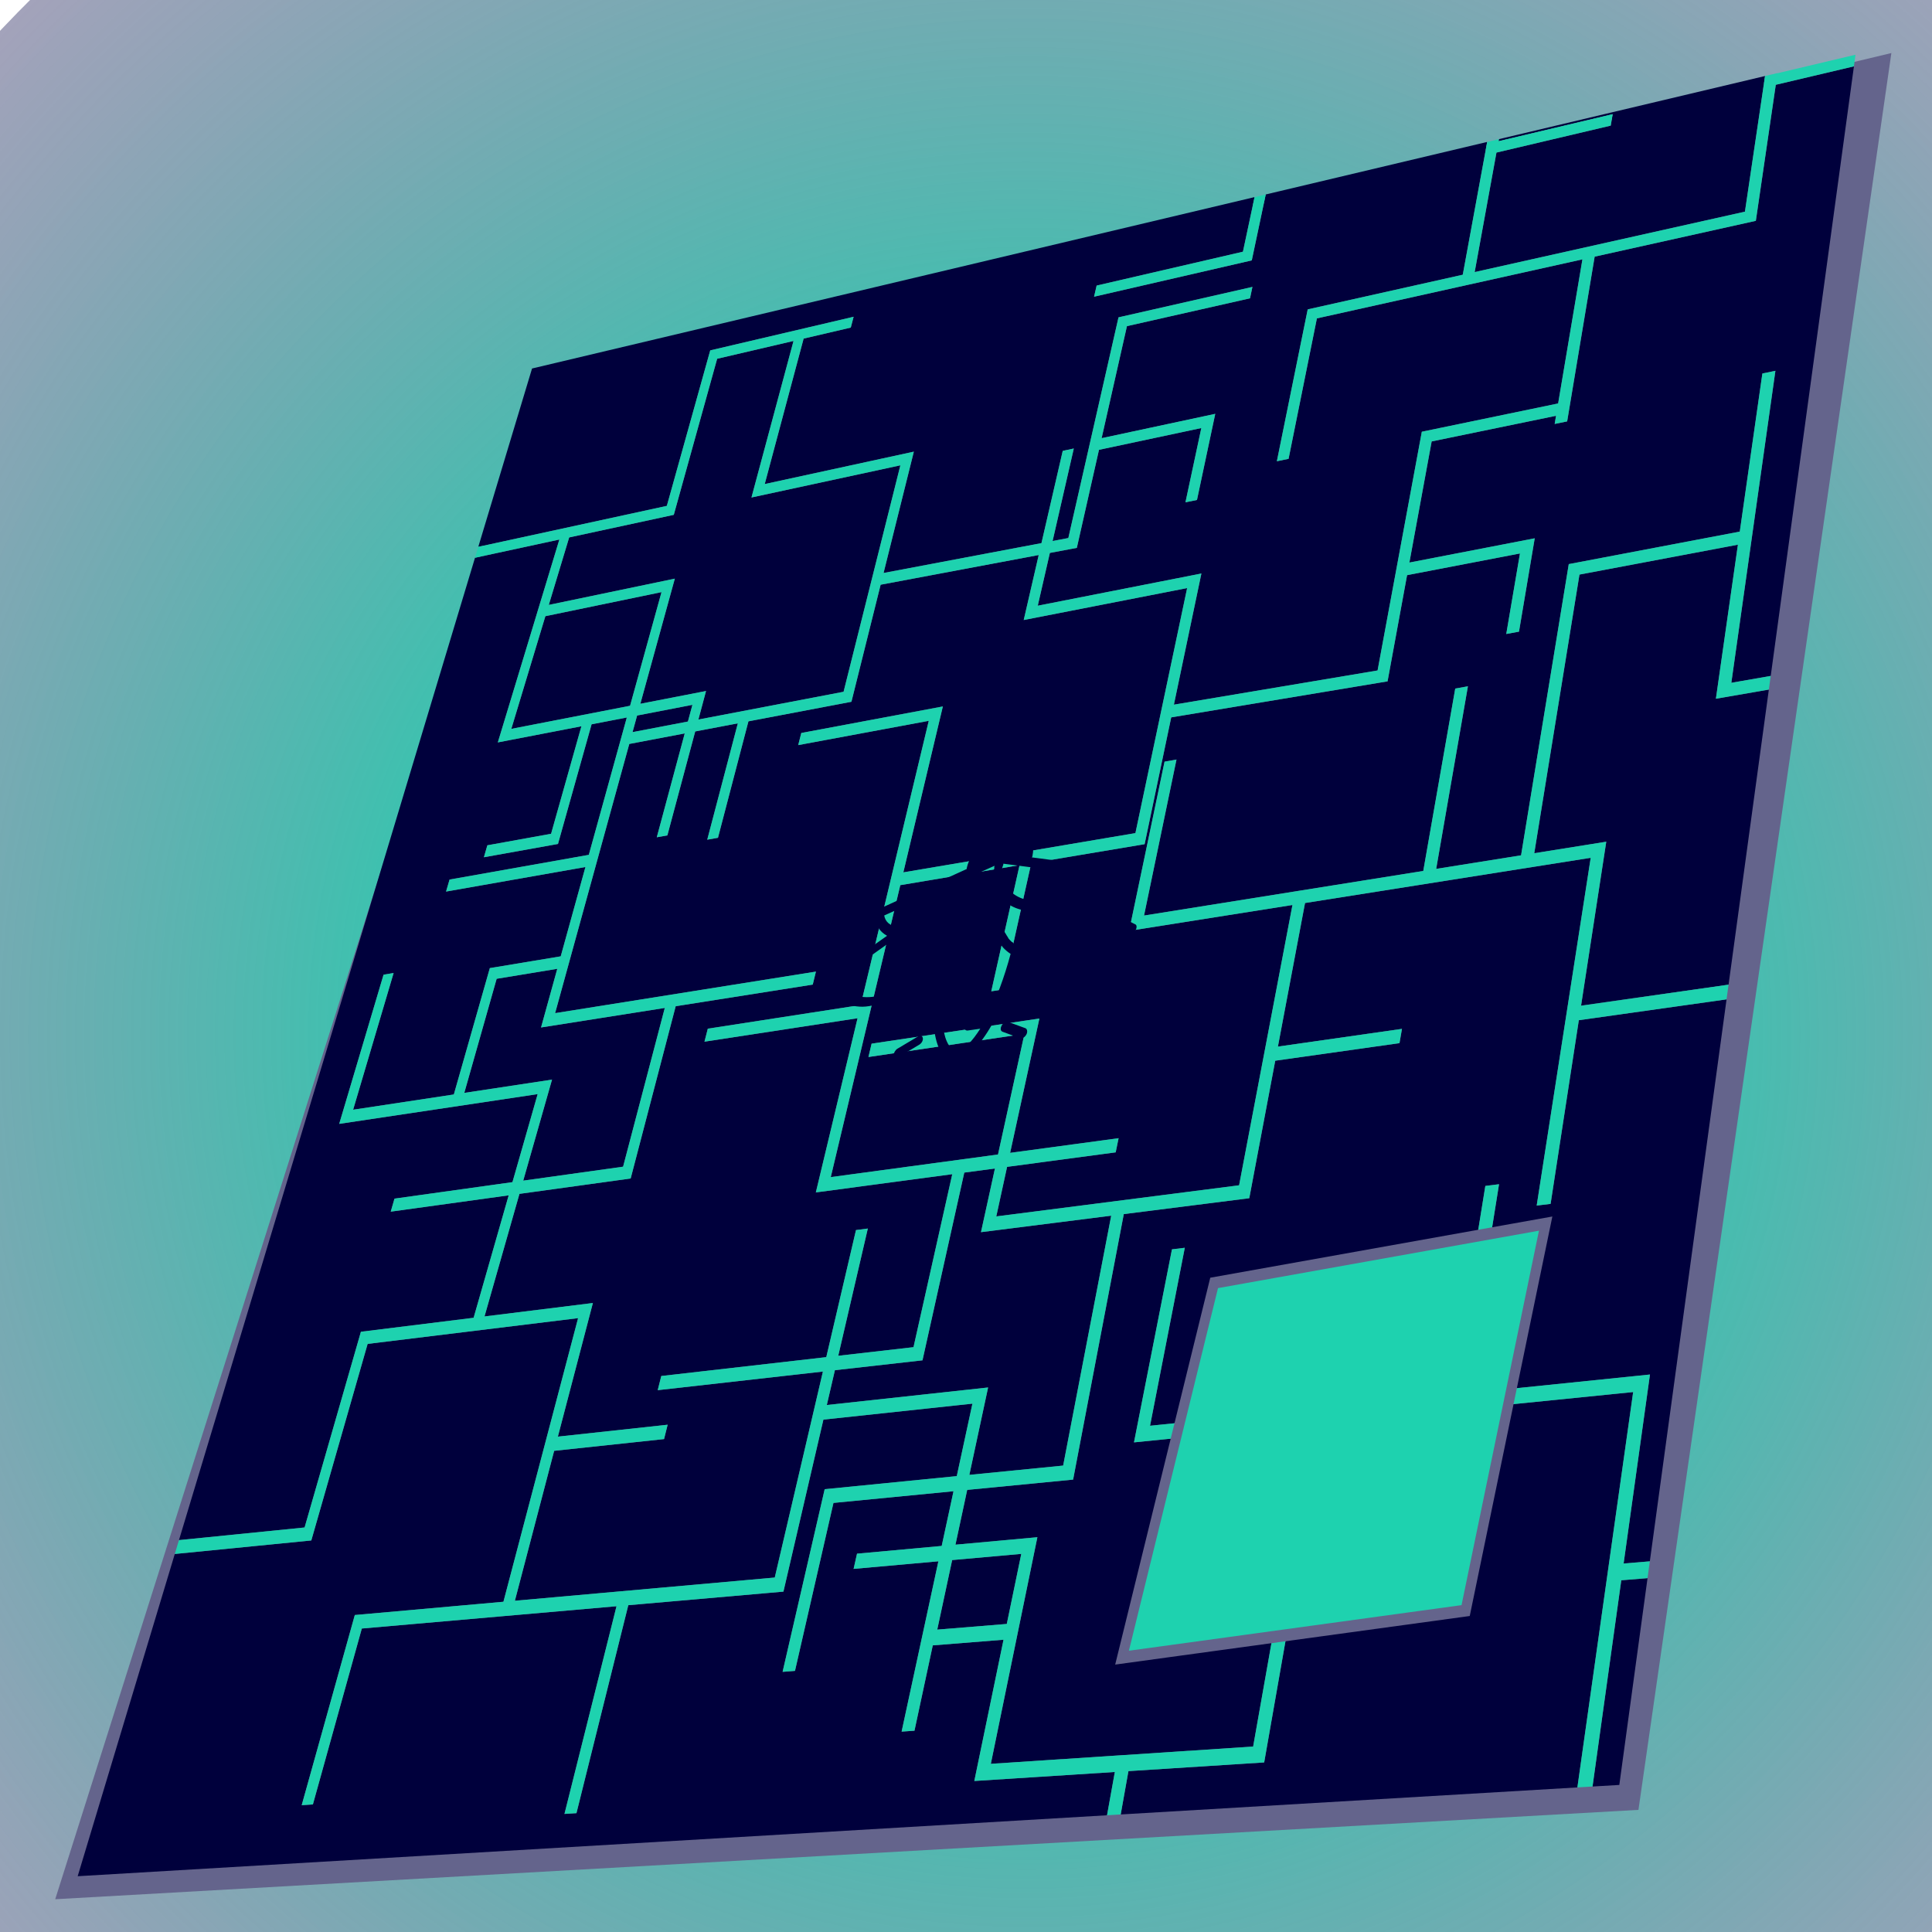 <?xml version="1.0" encoding="UTF-8" standalone="no"?>
<!-- Created with Inkscape (http://www.inkscape.org/) -->

<svg
   width="512"
   height="512"
   viewBox="0 0 512 512"
   version="1.1"
   id="svg1"
   inkscape:version="1.4 (e7c3feb100, 2024-10-09)"
   sodipodi:docname="reel-motherboard.svg"
   xml:space="preserve"
   xmlns:inkscape="http://www.inkscape.org/namespaces/inkscape"
   xmlns:sodipodi="http://sodipodi.sourceforge.net/DTD/sodipodi-0.dtd"
   xmlns:xlink="http://www.w3.org/1999/xlink"
   xmlns="http://www.w3.org/2000/svg"
   xmlns:svg="http://www.w3.org/2000/svg"><sodipodi:namedview
     id="namedview1"
     pagecolor="#f2f2f2"
     bordercolor="#ffffff"
     borderopacity="1"
     inkscape:showpageshadow="0"
     inkscape:pageopacity="0"
     inkscape:pagecheckerboard="1"
     inkscape:deskcolor="#505050"
     inkscape:document-units="px"
     inkscape:zoom="0.75743918"
     inkscape:cx="40.267259"
     inkscape:cy="112.22023"
     inkscape:window-width="1920"
     inkscape:window-height="1174"
     inkscape:window-x="0"
     inkscape:window-y="1"
     inkscape:window-maximized="1"
     inkscape:current-layer="svg1" /><defs
     id="defs1"><inkscape:path-effect
       effect="perspective-envelope"
       up_left_point="8.202,8.202"
       up_right_point="503.798,8.202"
       down_left_point="8.202,503.798"
       down_right_point="622.274,603.862"
       id="path-effect1"
       is_visible="true"
       lpeversion="1"
       deform_type="perspective"
       horizontal_mirror="false"
       vertical_mirror="false"
       overflow_perspective="false" /><linearGradient
       id="linearGradient30"
       inkscape:collect="always"><stop
         style="stop-color:#1ed2af;stop-opacity:1;"
         offset="0.324"
         id="stop31" /><stop
         style="stop-color:#64648c;stop-opacity:0.596;"
         offset="1"
         id="stop32" /></linearGradient><inkscape:path-effect
       effect="bspline"
       id="path-effect23"
       is_visible="true"
       lpeversion="1.3"
       weight="33.333"
       steps="2"
       helper_size="0"
       apply_no_weight="true"
       apply_with_weight="true"
       only_selected="false"
       uniform="false" /><inkscape:path-effect
       effect="bspline"
       id="path-effect22"
       is_visible="true"
       lpeversion="1.3"
       weight="33.333"
       steps="2"
       helper_size="0"
       apply_no_weight="true"
       apply_with_weight="true"
       only_selected="false"
       uniform="false" /><inkscape:path-effect
       effect="bspline"
       id="path-effect13"
       is_visible="true"
       lpeversion="1.3"
       weight="33.333"
       steps="2"
       helper_size="0"
       apply_no_weight="true"
       apply_with_weight="true"
       only_selected="false"
       uniform="false" /><inkscape:path-effect
       effect="bspline"
       id="path-effect12"
       is_visible="true"
       lpeversion="1.3"
       weight="33.333"
       steps="2"
       helper_size="0"
       apply_no_weight="true"
       apply_with_weight="true"
       only_selected="false"
       uniform="false" /><inkscape:path-effect
       effect="bspline"
       id="path-effect11"
       is_visible="true"
       lpeversion="1.3"
       weight="33.333"
       steps="2"
       helper_size="0"
       apply_no_weight="true"
       apply_with_weight="true"
       only_selected="false"
       uniform="false" /><inkscape:path-effect
       effect="bspline"
       id="path-effect10"
       is_visible="true"
       lpeversion="1.3"
       weight="33.333"
       steps="2"
       helper_size="0"
       apply_no_weight="true"
       apply_with_weight="true"
       only_selected="false"
       uniform="false" /><inkscape:path-effect
       effect="bspline"
       id="path-effect9"
       is_visible="true"
       lpeversion="1.3"
       weight="33.333"
       steps="2"
       helper_size="0"
       apply_no_weight="true"
       apply_with_weight="true"
       only_selected="false"
       uniform="false" /><linearGradient
       id="swatch30"
       inkscape:swatch="solid"><stop
         style="stop-color:#00003c;stop-opacity:1;"
         offset="0"
         id="stop30" /></linearGradient><inkscape:perspective
       sodipodi:type="inkscape:persp3d"
       inkscape:vp_x="-654.50809 : 538.2238 : 1"
       inkscape:vp_y="0 : 8086.478 : 0"
       inkscape:vp_z="1829.2318 : 773.56588 : 1"
       inkscape:persp3d-origin="672.94244 : -147.46408 : 1"
       id="perspective1" /><inkscape:path-effect
       effect="powerstroke"
       message=""
       id="path-effect6"
       is_visible="true"
       lpeversion="1.3"
       scale_width="1"
       interpolator_type="CubicBezierJohan"
       interpolator_beta="0.2"
       start_linecap_type="zerowidth"
       end_linecap_type="zerowidth"
       offset_points="7,3.3004764e-15"
       linejoin_type="extrp_arc"
       miter_limit="4"
       not_jump="false"
       sort_points="true" /><inkscape:path-effect
       effect="fill_between_many"
       method="bsplinespiro"
       autoreverse="false"
       close="false"
       join="false"
       linkedpaths="#path6,0,1"
       id="path-effect7" /><radialGradient
       inkscape:collect="always"
       xlink:href="#linearGradient30"
       id="radialGradient32"
       cx="256"
       cy="256"
       fx="256"
       fy="256"
       r="374.529"
       gradientUnits="userSpaceOnUse"
       gradientTransform="matrix(1.007,0,0,1.025,14.185,11.75)" /></defs><style
     type="text/css"
     id="style1">
	.st0{fill:#00003C;}
	.st1{fill:#64648C;}
	.st2{fill:#1ED2AF;}
</style><style
     type="text/css"
     id="style1-53">
	.st0{fill:#00003C;}
	.st1{fill:#64648C;}
	.st2{fill:#1ED2AF;}
</style><style
     type="text/css"
     id="style1-3">
	.st0{fill:#00003C;}
	.st1{fill:#64648C;}
	.st2{fill:#1ED2AF;}
</style><style
     type="text/css"
     id="style1-0">
	.st0{fill:#00003C;}
	.st1{fill:#64648C;}
	.st2{fill:#1ED2AF;}
</style><style
     type="text/css"
     id="style1-5">
	.st0{fill:#00003C;}
	.st1{fill:#64648C;}
	.st2{fill:#1ED2AF;}
</style><style
     type="text/css"
     id="style1-7">
	.st0{fill:#00003C;}
	.st1{fill:#64648C;}
	.st2{fill:#1ED2AF;}
</style><ellipse
     style="display:inline;fill:url(#radialGradient32);fill-opacity:1;fill-rule:nonzero;stroke:none;stroke-width:6.694"
     id="path30"
     cx="272.001"
     cy="274.12"
     inkscape:label="glow"
     rx="377.186"
     ry="383.847" /><g
     inkscape:groupmode="layer"
     id="layer1"
     inkscape:label="motherboard"
     style="display:inline;fill:#00003c;fill-opacity:1"
     transform="matrix(0.724,-0.173,-0.25,0.825,134.644,89.101)"
     inkscape:path-effect="#path-effect1"><path
       style="display:inline;fill:#64648c;fill-opacity:1;stroke:none;stroke-width:11.858"
       id="rect29"
       width="495.597"
       height="495.597"
       x="8.202"
       y="8.202"
       sodipodi:type="rect"
       d="m 8.202,8.202 495.597,0 L 622.274,603.862 8.202,503.798 Z" /><path
       d="m 96.279,142.031 0.18,5.371 20.586,0.916 -0.224,-5.408 z"
       style="stroke:none;stroke-width:6.441"
       id="path28"
       inkscape:original-d="m 102.81055,156.39844 v 5.63281 h 21.30468 v -5.63281 z" /><path
       d="m 48.2,100.04 0.037,36.2 44.094,1.832 -1.179,-36.752 z"
       style="stroke:none;stroke-width:6.441"
       id="path27"
       inkscape:original-d="M 52.501953,113.0625 51.9375,152.39844 H 98.810547 V 113.0625 Z" /><path
       d="m 85.205,25.111 1.549,50.457 -38.579,-0.833 0.023,21.679 46.597,1.334 1.358,40.482 24.393,1.014 0.396,9.247 53.968,2.4 -4.665,-73.718 -54.913,-1.182 -2.123,-50.729 z"
       style="stroke:none;stroke-width:6.441"
       id="path26"
       inkscape:original-d="M 94.966797,27.84375 V 84.912109 H 52.90625 L 52.560547,109.0625 h 50.250003 v 43.33594 h 25.30468 v 9.63281 h 54.41993 V 84.699219 H 125.4668 V 27.84375 Z" /><path
       d="m 72.333,221.578 0.873,36.835 33.035,2.661 0.715,32.604 37.739,3.431 -2.529,-51.523 -46.497,-3.476 -0.609,-18.97 z"
       style="stroke:none;stroke-width:6.441"
       id="path25"
       inkscape:original-d="m 75.591797,239.34961 v 36.26172 h 33.177733 l -0.44336,30.97265 h 36.61914 V 258 H 98.810547 v -18.65039 z" /><path
       d="m 14.092,389.679 48.063,6.017 -1.183,-63.118 42.807,4.488 -0.808,-39.498 -44.588,-4.114 -0.076,-4.199 44.578,4.053 -0.581,-28.396 -74.752,-6.12 -0.339,-47.992 3.769,0.249 0.372,43.992 37.915,3.054 -0.908,-40.782 26.569,1.791 -0.927,-28.885 -52.069,-3.031 -0.049,-3.867 51.992,2.961 -1.192,-37.141 -0.233,-7.274 -13.088,-0.56 1.048,38.655 -27.645,-1.525 -0.065,-3.854 23.767,1.281 -0.891,-34.719 -31.05,-1.328 0.024,-65.161 -31.108,-0.672 z"
       style="stroke:none;stroke-width:6.441"
       id="path24"
       inkscape:original-d="m 14.132813,404.16602 h 47.548828 v -57.06836 h 42.060549 l 0.52344,-36.51368 H 59.802734 v -4 h 44.521486 l 0.38672,-26.97265 H 28.533203 v -48.07031 h 4 v 44.07031 h 39.058594 v -40.26172 h 27.21875 V 206.35742 H 44.427734 v -4 h 54.382813 v -38.32617 -7.63281 H 85.056641 v 40.26172 H 56.058594 v -4 H 81.056641 V 156.39844 H 47.878906 L 48.904297,84.912109 H 14.132813 Z" /><path
       d="m 280.04,327.385 5.953,61.558 -33.38,-3.829 0.97,11.387 61.55,7.272 3.052,28.713 35.903,4.545 -10.919,-82.56 -49.418,-5.068 -2.107,-20.9 z"
       style="stroke:none;stroke-width:6.441"
       id="path23"
       inkscape:original-d="m 267.86523,322.51367 v 52.58399 h -28.88086 v 9.58984 h 52.58204 v 23.35156 h 29.46875 l -0.96875,-67.48633 h -42.06055 v -18.03906 z" /><path
       d="m 321.591,460.569 2.432,22.848 26.762,3.788 -2.659,-23.058 z"
       style="stroke:none;stroke-width:6.441"
       id="path22"
       inkscape:original-d="m 291.91602,430.39258 v 17.9082 h 21.60742 v -17.9082 z" /><path
       d="m 413.222,561.758 -2.098,-14.341 -54.376,-8.513 -5.362,-46.5 -27.244,-3.898 2.98,28.035 -4.967,-0.751 -5.855,-55.935 -32.55,-4.389 -0.468,-4.99 32.49,4.333 -1.881,-17.966 -45.974,-5.888 4.899,54.98 -4.774,-0.69 -5.231,-59.771 50.56,6.401 -2.491,-23.796 -56.89,-6.803 4.793,56.256 -59.596,-8.135 4.41,67.728 -4.637,-0.729 -4.3,-67.617 -42.73,-5.832 -55.107,-7.522 1.727,56.87 -4.329,-0.669 -1.777,-61.457 57.057,7.703 -4.452,-92.038 -79.969,-8.495 1.279,63.408 -52.258,-6.618 0.212,103.556 z"
       style="stroke:none;stroke-width:6.441"
       id="path13"
       inkscape:original-d="m 355.73242,497.86719 -0.14844,-10.40625 h -42.06054 v -35.16016 h -21.95703 v 21.5293 h -4 v -43.4375 h -27.0625 v -4 h 27.0625 v -14.35352 h -38.70899 v 44.07031 h -4 v -48.07031 h 42.70899 V 388.6875 h -48.58204 v 46.13477 h -51.64453 v 54.38281 h -4 V 434.82227 H 145.01562 94.044922 v 47.55078 h -4 V 430.82227 H 143.01562 V 351.09766 H 65.681641 v 57.06836 H 14.132813 v 89.70117 z" /><path
       d="m 598.154,524.373 -10.103,-1.436 13.316,69.041 10.374,1.666 z"
       style="stroke:none;stroke-width:6.441"
       id="path12"
       inkscape:original-d="m 497.86719,449.87109 h -7.04297 v 47.9961 h 7.04297 z" /><path
       d="M 595.501,591.036 570.229,458.736 451.862,443.937 l 8.283,54.651 51.679,7.255 0.922,5.475 -51.785,-7.348 7.956,52.496 -52.528,-8.223 2.127,14.366 z"
       style="stroke:none;stroke-width:6.441"
       id="path11"
       inkscape:original-d="m 486.82422,497.86719 v -94.13086 h -87.96875 v 41.45117 h 38.32422 v 4 h -38.32422 v 38.27344 h -39.26953 l 0.14843,10.40625 z" /><path
       d="m 560.124,330.478 -55.797,-5.004 10.821,61.266 -5.283,-0.564 -20.272,-115.964 -107.324,-7.982 6.468,47.476 46.835,4.127 0.724,4.739 -46.924,-4.198 6.195,45.471 -47.618,-4.884 11.752,87.749 -40.563,-5.195 1.916,17.998 31.434,4.192 8.729,74.624 101.443,15.724 -15.995,-106.767 -67.395,-8.426 -8.1,-63.707 4.877,0.52 7.57,58.759 64.866,8.016 50.422,6.231 -11.656,-69.553 5.202,0.542 11.8,69.671 70.513,8.714 12.203,63.269 10.081,1.418 z"
       style="stroke:none;stroke-width:6.441"
       id="path10"
       inkscape:original-d="M 497.86719,302.96289 H 455.30664 V 352.375 h -4 v -95.54688 h -87.96875 v 41.45118 h 38.32422 v 4 h -38.32422 v 38.27343 h -39.26953 l 1.02539,71.48633 h -33.17773 v 14.35352 h 25.60742 v 57.06836 h 77.33203 v -79.72461 h -52.96875 v -51.55078 h 4 v 47.55078 h 50.96875 38.32617 v -54.38281 h 4 v 54.38281 h 51.64258 v 46.13476 h 7.04297 z" /><path
       d="m 559.157,325.547 -19.388,-98.85 -19.796,-1.211 -9.734,-51.526 -58.947,-2.758 15.48,92.749 27.038,1.976 9.661,54.7 z"
       style="stroke:none;stroke-width:6.441"
       id="path8"
       inkscape:original-d="m 497.86719,298.96289 v -83.26758 h -15.60938 v -46.13476 h -48.58398 v 83.26757 h 21.63281 v 46.13477 z" /><path
       d="m 498.818,17.911 -28.624,-0.079 8.396,45.458 -59.319,-0.931 8.844,54.772 -4.62,-0.145 -0.433,-2.714 -46.017,-1.412 5.697,40.1 46.557,1.973 4.952,31.026 -4.744,-0.243 -4.222,-26.751 -41.949,-1.829 4.995,35.16 -81.064,-5.428 4.672,41.714 -42.468,-2.798 3.993,41.402 -4.448,-0.348 -3.92,-41.342 -44.676,-2.943 7.477,95.347 63.287,6.01 -3.99,-39.588 -58.794,-4.889 -0.348,-4.363 63.207,5.172 4.517,44.104 41.048,3.898 0.545,4.663 -41.122,-3.962 1.666,16.264 92.096,9.317 -12.464,-92.65 -61.357,-4.563 -6.255,-55.662 4.455,0.258 5.853,51.335 59.056,4.315 45.796,3.346 -9.192,-60.512 4.731,0.264 9.312,60.603 31.875,2.329 -16.001,-96.902 63.596,2.897 -9.99,-52.883 4.821,0.148 19.914,104.391 14.716,0.881 z"
       style="stroke:none;stroke-width:6.441"
       id="path7"
       inkscape:original-d="m 497.86719,18.191406 h -24.80078 v 46.134766 h -51.64258 v 54.382808 h -4 v -2.64453 h -40.48242 v 39.0586 h 40.26171 v 28.99804 h -4 v -24.99804 h -36.26171 v 33.17773 l -71.48633,-1.02539 v 39.26953 h -38.27344 v 38.32422 h -4 v -38.32422 h -41.45117 v 87.96875 h 56.27539 v -35.0293 h -53.01953 v -4 h 57.01953 v 39.0293 h 35.27148 v 4 h -35.27148 v 14.03906 h 77.33203 v -79.72461 h -52.96875 v -51.55078 h 4 v 47.55078 h 50.96875 38.32617 v -54.38281 h 4 v 54.38281 h 26.00977 v -87.26757 h 52.58398 v -49.41211 h 4 v 95.54687 h 11.60938 z" /><path
       d="m 367.434,13.744 0.1,0.695 41.801,0.077 0.61,3.8 -41.871,-0.123 5.693,39.576 99.424,1.447 -8.286,-45.313 z"
       style="stroke:none;stroke-width:6.441"
       id="path6"
       inkscape:original-d="M 381.09766,14.132813 V 14.875 h 38.32421 v 4 h -38.32421 v 41.451172 h 87.96875 V 14.132813 Z" /><path
       d="m 13.438,70.469 69.5,1.42 -1.47,-50.256 52.564,0.227 0.177,3.517 -17.291,-0.094 2.043,47.15 54.964,1.12 2.561,39.51 58.736,2.724 -2.636,-30.183 4.086,0.097 2.693,30.279 5.853,0.271 -6.589,-72.27 49.203,0.538 0.415,3.751 -45.236,-0.546 3.404,36.7 41.927,0.974 3.088,28.315 -4.264,-0.135 -2.622,-24.413 -37.775,-0.922 2.979,32.117 -10.037,-0.478 1.536,17.272 60.72,2.391 4.832,43.144 76.289,5.013 -11.089,-79.012 50.41,1.488 -7.648,-47.888 -42.633,-0.669 -55.089,-0.864 5.619,46.292 -4.332,-0.128 -5.991,-50.045 57.047,0.83 -6.249,-43.968 -81.103,-0.132 2.377,21.675 -57.893,-0.473 -0.316,-3.645 53.68,0.378 -1.938,-17.943 -264.618,-0.431 z"
       style="stroke:none;stroke-width:6.441"
       id="path5"
       inkscape:original-d="M 14.132813,80.912109 H 90.966797 V 23.84375 h 57.019533 v 4 H 129.4668 v 52.855469 h 57.06836 v 42.060551 l 57.85156,0.83007 V 92.193359 h 4 v 31.455081 l 5.63476,0.0801 V 47.550781 h 48.07032 v 4 h -44.07032 v 39.058594 h 40.26172 v 28.998045 h -4 V 94.609375 h -36.26172 v 33.177735 l -9.63476,-0.13867 v 17.56445 h 57.06836 v 42.06055 l 67.48633,0.96875 v -76.17774 h 44.48242 V 64.326172 h -38.32617 -50.96875 v 47.550778 h -4 V 60.326172 h 52.96875 V 14.132813 h -77.33204 v 23.537109 h -57.01953 v -4 h 53.01953 V 14.132813 H 14.132813 Z" /><path
       d="m 176.733,116.886 2.471,38.119 -38.301,-1.75 1.903,37.807 -4.009,-0.231 -1.844,-37.756 -15.846,-0.724 1.443,33.697 -3.953,-0.223 -1.392,-33.653 -20.617,-0.942 2.921,87.081 97.951,7.195 0.294,4.236 -51.491,-3.849 2.829,55.931 -42.044,-3.879 0.866,39.555 41.161,4.315 2.163,43.377 41.891,4.959 0.301,4.679 -41.962,-5.028 2.426,48.664 99.78,13.471 -5.632,-67.347 -62.962,-7.222 -0.285,-4.614 62.853,7.12 -3.475,-41.549 4.491,0.452 3.546,41.614 28.665,3.247 -5.392,-56.693 -51.651,-4.976 -4.371,-56.868 -57.603,-4.55 -0.237,-4.226 57.508,4.466 -3.121,-40.61 -4.011,-52.179 -48.61,-2.394 -0.231,-3.946 52.683,2.529 4.249,54.178 86.884,5.613 -8.891,-80.572 -60.664,-2.462 -1.857,-21.265 z"
       style="stroke:none;stroke-width:6.441"
       id="path4"
       inkscape:original-d="m 186.53516,126.76172 v 39.26953 h -38.27344 v 38.32422 h -4 v -38.32422 h -16.14649 v 34.4375 h -4 v -34.4375 H 102.81055 V 254 h 95.54687 v 4 h -49.41211 v 52.58398 h -40.67773 l -0.52344,36.51368 h 39.27148 v 38.27343 h 38.32422 v 4 h -38.32422 v 41.45118 h 87.96875 v -55.72461 h -56.26171 v -4 h 56.26171 v -35.82227 h 4 v 35.82227 h 24.88086 v -48.58399 h -46.13476 v -51.64258 h -54.38281 v -4 h 54.38281 v -38.32617 -50.96875 h -47.55078 v -4 h 51.55078 v 52.96875 h 79.72461 V 149.21289 H 244.38672 V 127.5918 Z" /><path
       d="m 277.938,13.598 1.938,17.943 -53.68,-0.378 0.316,3.645 57.893,0.473 -2.377,-21.675 z"
       style="display:inline;fill:#1ed2af;stroke:none"
       id="path29"
       inkscape:original-d="m 295.76562,14.132813 v 19.537109 h -53.01953 v 4 h 57.01953 V 14.132813 Z" /><path
       d="m 367.434,13.744 -4.303,-0.007 6.249,43.968 -57.047,-0.83 5.991,50.045 4.332,0.128 -5.619,-46.292 55.089,0.864 42.633,0.669 7.648,47.888 -50.41,-1.488 11.089,79.012 -76.289,-5.013 -4.832,-43.144 -60.72,-2.391 -1.536,-17.272 10.037,0.478 -2.979,-32.117 37.775,0.922 2.622,24.413 4.264,0.135 -3.088,-28.315 -41.927,-0.974 -3.404,-36.7 45.236,0.546 -0.415,-3.751 -49.203,-0.538 6.589,72.27 -5.853,-0.271 -2.693,-30.279 -4.086,-0.097 2.636,30.183 -58.736,-2.724 -2.561,-39.51 -54.964,-1.12 -2.043,-47.15 17.291,0.094 -0.177,-3.517 -52.564,-0.227 1.47,50.256 -69.5,-1.42 0.007,3.516 31.108,0.672 -0.024,65.161 31.05,1.328 0.891,34.719 -23.767,-1.281 0.065,3.854 27.645,1.525 -1.048,-38.655 13.088,0.56 0.233,7.274 1.192,37.141 -51.992,-2.961 0.049,3.867 52.069,3.031 0.927,28.885 -26.569,-1.791 0.908,40.782 -37.915,-3.054 -0.372,-43.992 -3.769,-0.249 0.339,47.992 74.752,6.12 0.581,28.396 -44.578,-4.053 0.076,4.199 44.588,4.114 0.808,39.498 -42.807,-4.488 1.183,63.118 -48.063,-6.017 0.009,4.451 52.258,6.618 -1.279,-63.408 79.969,8.495 4.452,92.038 -57.057,-7.703 1.777,61.457 4.329,0.669 -1.727,-56.87 55.107,7.522 42.73,5.832 4.3,67.617 4.637,0.729 -4.41,-67.728 59.596,8.135 -4.793,-56.256 56.89,6.803 2.491,23.796 -50.56,-6.401 5.231,59.771 4.774,0.69 -4.899,-54.98 45.974,5.888 1.881,17.966 -32.49,-4.333 0.468,4.99 32.55,4.389 5.855,55.935 4.967,0.751 -2.98,-28.035 27.244,3.898 5.362,46.5 54.376,8.513 2.098,14.341 5.293,0.85 -2.127,-14.366 52.528,8.223 -7.956,-52.496 51.785,7.348 -0.922,-5.475 -51.679,-7.255 -8.283,-54.651 118.367,14.799 25.272,132.3 5.866,0.942 -13.316,-69.041 10.103,1.436 -1.105,-5.633 -10.081,-1.418 -12.203,-63.269 -70.513,-8.714 -11.8,-69.671 -5.202,-0.542 11.656,69.553 -50.422,-6.231 -64.866,-8.016 -7.57,-58.759 -4.877,-0.52 8.1,63.707 67.395,8.426 15.995,106.767 -101.443,-15.724 -8.729,-74.624 -31.434,-4.192 -1.916,-17.998 40.563,5.195 -11.752,-87.749 47.618,4.884 -6.195,-45.471 46.924,4.198 -0.724,-4.739 -46.835,-4.127 -6.468,-47.476 107.324,7.982 20.272,115.964 5.283,0.564 -10.821,-61.266 55.797,5.004 -0.967,-4.93 -55.686,-4.919 -9.661,-54.7 -27.038,-1.976 -15.48,-92.749 58.947,2.758 9.734,51.526 19.796,1.211 -0.897,-4.574 -14.716,-0.881 -19.914,-104.391 -4.821,-0.148 9.99,52.883 -63.596,-2.897 16.001,96.902 -31.875,-2.329 -9.312,-60.603 -4.731,-0.264 9.192,60.512 -45.796,-3.346 -59.056,-4.315 -5.853,-51.335 -4.455,-0.258 6.255,55.662 61.357,4.563 12.464,92.65 -92.096,-9.317 -1.666,-16.264 41.122,3.962 -0.545,-4.663 -41.048,-3.898 -4.517,-44.104 -63.207,-5.172 0.348,4.363 58.794,4.889 3.99,39.588 -63.287,-6.01 -7.477,-95.347 44.676,2.943 3.92,41.342 4.448,0.348 -3.993,-41.402 42.468,2.798 -4.672,-41.714 81.064,5.428 -4.995,-35.16 41.949,1.829 4.222,26.751 4.744,0.243 -4.952,-31.026 -46.557,-1.973 -5.697,-40.1 46.017,1.412 0.433,2.714 4.62,0.145 -8.844,-54.772 59.319,0.931 -8.396,-45.458 28.624,0.079 -0.764,-3.897 -28.573,-0.047 -0.01,-0.057 -4.565,-0.007 8.286,45.313 -99.424,-1.447 -5.693,-39.576 41.871,0.123 -0.61,-3.8 -41.801,-0.077 z m -282.23,11.367 28.003,0.152 2.123,50.729 54.913,1.182 4.665,73.718 -53.968,-2.4 -0.396,-9.247 -24.393,-1.014 -1.358,-40.482 -46.597,-1.334 -0.023,-21.679 38.579,0.833 z m -37.005,74.929 42.952,1.28 1.179,36.752 -44.094,-1.832 z m 128.534,16.846 58.828,2.799 1.857,21.265 60.664,2.462 8.891,80.572 -86.884,-5.613 -4.249,-54.178 -52.683,-2.529 0.231,3.946 48.61,2.394 4.011,52.179 3.121,40.61 -57.508,-4.466 0.237,4.226 57.603,4.55 4.371,56.868 51.651,4.976 5.392,56.693 -28.665,-3.247 -3.546,-41.614 -4.491,-0.452 3.475,41.549 -62.853,-7.12 0.285,4.614 62.962,7.222 5.632,67.347 -99.78,-13.471 -2.426,-48.664 41.962,5.028 -0.301,-4.679 -41.891,-4.959 -2.163,-43.377 -41.161,-4.315 -0.866,-39.555 42.044,3.879 -2.829,-55.931 51.491,3.849 -0.294,-4.236 -97.951,-7.195 -2.921,-87.081 20.617,0.942 1.392,33.653 3.953,0.223 -1.443,-33.697 15.846,0.724 1.844,37.756 4.009,0.231 -1.903,-37.807 38.301,1.75 z m -80.454,25.146 20.542,0.878 0.224,5.408 -20.586,-0.916 z m -23.946,79.546 22.727,1.562 0.609,18.97 46.497,3.476 2.529,51.523 -37.739,-3.431 -0.715,-32.604 -33.035,-2.661 z m 207.707,105.807 11.605,1.118 2.107,20.9 49.418,5.068 10.919,82.56 -35.903,-4.545 -3.052,-28.713 -61.55,-7.272 -0.97,-11.387 33.38,3.829 z m 41.551,133.185 26.535,3.578 2.659,23.058 -26.762,-3.788 z"
       style="display:inline;fill:#1ed2af;stroke:none"
       id="path3"
       inkscape:original-d="m 381.09766,14.132813 h -4 v 46.193359 h -52.96875 v 51.550778 h 4 V 64.326172 h 50.96875 38.32617 v 47.738278 h -44.48242 v 76.17774 l -67.48633,-0.96875 v -42.06055 h -57.06836 v -17.56445 l 9.63476,0.13867 V 94.609375 h 36.26172 v 24.998045 h 4 V 90.609375 H 258.02148 V 51.550781 h 44.07032 v -4 h -48.07032 v 76.177739 l -5.63476,-0.0801 V 92.193359 h -4 v 31.396481 l -57.85156,-0.83007 V 80.699219 H 129.4668 V 27.84375 h 18.51953 v -4 H 90.966797 V 80.912109 H 14.132813 v 4 h 34.771484 l -1.025391,71.486331 h 33.177735 v 36.26172 H 56.058594 v 4 h 28.998047 v -40.26172 h 13.753906 v 7.63281 38.32617 H 44.427734 v 4 h 54.382813 v 28.99219 h -27.21875 v 40.26172 H 32.533203 v -44.07031 h -4 v 48.07031 h 76.177737 l -0.38672,26.97265 H 59.802734 v 4 h 44.462896 l -0.52344,36.51368 H 61.681641 v 57.06836 H 14.132813 v 4 h 51.548828 v -57.06836 h 77.333979 v 79.72461 H 90.044922 v 51.55078 h 4 v -47.55078 h 50.970698 38.32422 v 54.38281 h 4 v -54.38281 h 51.64453 V 388.6875 h 48.58204 v 19.35156 h -42.70899 v 48.07031 h 4 v -44.07031 h 38.70899 v 14.35352 h -27.0625 v 4 h 27.0625 v 43.4375 h 4 v -21.5293 h 21.95703 v 35.16016 h 42.06054 l 0.14844,10.40625 h 4.00195 l -0.14843,-10.40625 h 39.26953 V 449.1875 h 38.32422 v -4 h -38.32422 v -41.45117 h 87.96875 v 94.13086 h 4 v -47.9961 h 7.04297 v -4 h -7.04297 v -46.13476 h -51.64258 v -54.38281 h -4 v 54.38281 h -38.32617 -50.96875 v -47.55078 h -4 v 51.55078 h 52.96875 v 79.72461 h -77.33203 v -57.06836 h -25.60742 v -14.35352 h 33.17773 l -1.02539,-71.48633 h 39.26953 V 302.2793 h 38.32422 v -4 h -38.32422 v -41.45118 h 87.96875 V 352.375 h 4 v -49.41211 h 42.56055 v -4 h -42.56055 v -46.13477 h -21.63281 v -83.26757 h 48.58398 v 46.13476 h 15.60938 v -4 h -11.60938 v -95.54687 h -4 v 49.41211 h -52.58398 v 87.26757 h -26.00977 v -54.38281 h -4 v 54.38281 h -38.32617 -50.96875 v -47.55078 h -4 v 51.55078 h 52.96875 v 79.72461 h -77.33203 v -14.03906 h 35.27148 v -4 h -35.27148 v -39.0293 h -57.01953 v 4 h 53.01953 v 35.0293 h -56.27539 v -87.96875 h 41.45117 v 38.32422 h 4 v -38.32422 h 38.27344 v -39.26953 l 71.48633,1.02539 v -33.17773 h 36.26171 v 24.99804 h 4 v -28.99804 h -40.26171 v -39.0586 h 40.48242 v 2.64453 h 4 V 64.326172 h 51.64258 V 18.191406 h 24.80078 v -4 h -24.80078 v -0.05859 h -4 V 60.326172 H 381.09766 V 18.875 h 38.32421 v -4 H 381.09766 Z M 94.966797,27.84375 H 125.4668 v 56.855469 h 57.06836 v 77.332031 h -54.41993 v -9.63281 H 102.81055 V 109.0625 H 52.560547 L 52.90625,84.912109 H 94.966797 Z M 52.501953,113.0625 h 46.308594 v 39.33594 H 51.9375 Z m 134.033207,13.69922 57.85156,0.83008 v 21.62109 h 57.06836 v 77.33203 h -79.72461 v -52.96875 h -51.55078 v 4 h 47.55078 v 50.96875 38.32617 h -54.38281 v 4 h 54.38281 v 51.64258 h 46.13476 v 48.58399 h -24.88086 v -35.82227 h -4 v 35.82227 h -56.26171 v 4 h 56.26171 v 55.72461 h -87.96875 v -41.45118 h 38.32422 v -4 h -38.32422 v -38.27343 h -39.27148 l 0.52344,-36.51368 h 40.67773 V 258 h 49.41211 v -4 h -95.54687 v -87.96875 h 21.30468 v 34.4375 h 4 v -34.4375 h 16.14649 v 38.32422 h 4 v -38.32422 h 38.27344 z m -83.72461,29.63672 h 21.30468 v 5.63281 h -21.30468 z m -27.218753,82.95117 h 23.21875 V 258 h 46.134763 v 48.58398 h -36.61914 l 0.44336,-30.97265 H 75.591797 Z m 192.273433,83.16406 h 10.14063 v 18.03906 h 42.06055 l 0.96875,67.48633 H 291.56641 V 384.6875 h -52.58204 v -9.58984 h 28.88086 z m 24.05079,107.87891 h 21.60742 v 17.9082 h -21.60742 z" /><path
       style="display:inline;fill:#1ed2af;fill-opacity:1;stroke:#64648c;stroke-width:4;stroke-opacity:1"
       id="rect2"
       width="115.285"
       height="115.285"
       x="198.357"
       y="198.357"
       inkscape:label="cpu"
       sodipodi:type="rect"
       d="m 193.466,187.911 123.731,6.891 14.697,127.386 -129.957,-12.126 z" /><g
       id="g23"
       transform="matrix(1.612,-0.726,0.726,1.612,86.758,281.962)"
       inkscape:label="lumi"
       style="display:inline;fill:#00003c;fill-opacity:1">
		<g
   id="g21"
   style="fill:#00003c;fill-opacity:1">
			
			<g
   id="g20"
   style="fill:#00003c;fill-opacity:1">
				<path
   class="st2"
   d="m 89.095,46.089 c -0.431,-0.263 -0.937,-0.058 -1.118,0.405 l -1.42,4.186 c -0.181,0.465 0.062,1.077 0.493,1.342 0.432,0.266 0.941,0.059 1.122,-0.407 l 1.417,-4.193 c 0.18,-0.463 -0.064,-1.07 -0.495,-1.333 z"
   id="path14"
   style="fill:#00003c;fill-opacity:1"
   inkscape:original-d="m 85.2,44.5 c -0.4,-0.2 -0.9,0 -1.1,0.4 l -1.6,3.6 c -0.2,0.4 0,0.9 0.4,1.1 0.4,0.2 0.9,0 1.1,-0.4 l 1.6,-3.6 c 0.2,-0.4 0,-0.9 -0.4,-1.1 z" />
				<path
   class="st2"
   d="m 94.765,47.03 c -0.239,-0.489 -0.776,-0.759 -1.179,-0.547 -0.403,0.212 -0.574,0.794 -0.336,1.284 l 2.059,4.535 c 0.12,0.247 0.233,0.373 0.45,0.507 0.218,0.133 0.533,0.153 0.735,0.046 0.405,-0.214 0.576,-0.801 0.334,-1.294 z"
   id="path15"
   style="fill:#00003c;fill-opacity:1"
   inkscape:original-d="m 90.6,45 c -0.2,-0.4 -0.7,-0.6 -1.1,-0.4 -0.4,0.2 -0.6,0.7 -0.4,1.1 l 1.7,3.7 c 0.1,0.2 0.2,0.3 0.4,0.4 0.2,0.1 0.5,0.1 0.7,0 0.4,-0.2 0.6,-0.7 0.4,-1.1 z" />
				<path
   class="st2"
   d="m 106.944,40.915 -3.448,-3.141 c -0.441,-0.377 -0.954,-0.291 -1.242,0.044 -0.28,0.452 -0.135,1.047 0.203,1.419 l 3.447,3.149 c 0.105,0.006 0.113,0.125 0.218,0.131 0.323,0.137 0.741,0.163 1.03,-0.174 0.279,-0.455 0.236,-1.047 -0.208,-1.427 z"
   id="path16"
   style="fill:#00003c;fill-opacity:1"
   inkscape:original-d="m 102.7,39.2 -3.1,-2.5 c -0.4,-0.3 -0.9,-0.2 -1.2,0.1 -0.3,0.4 -0.2,0.9 0.1,1.2 l 3.1,2.5 c 0.1,0 0.1,0.1 0.2,0.1 0.3,0.1 0.7,0.1 1,-0.2 0.3,-0.4 0.3,-0.9 -0.1,-1.2 z" />
				<path
   class="st2"
   d="m 103.083,46.71 -3.062,-3.619 c -0.337,-0.374 -0.867,-0.524 -1.253,-0.076 -0.289,0.336 -0.354,0.923 0.095,1.423 l 3.061,3.626 c 0.113,0.126 0.226,0.252 0.331,0.258 0.323,0.139 0.638,0.158 0.928,-0.181 0.29,-0.339 0.24,-1.055 -0.1,-1.432 z"
   id="path17"
   style="fill:#00003c;fill-opacity:1"
   inkscape:original-d="m 98.6,44.3 -2.7,-2.9 c -0.3,-0.3 -0.8,-0.4 -1.2,0 -0.3,0.3 -0.4,0.8 0,1.2 l 2.7,2.9 c 0.1,0.1 0.2,0.2 0.3,0.2 0.3,0.1 0.6,0.1 0.9,-0.2 0.3,-0.3 0.3,-0.9 0,-1.2 z" />
				<path
   class="st2"
   d="m 84.59,41.57 c 0.408,-0.093 0.939,0.174 1.07,0.652 0.131,0.478 -0.043,1.057 -0.452,1.149 l -3.961,1.291 c -0.201,0.106 -0.408,0.093 -0.622,-0.038 -0.214,-0.131 -0.433,-0.38 -0.549,-0.623 -0.128,-0.479 0.048,-1.056 0.455,-1.149 z"
   id="path18"
   style="fill:#00003c;fill-opacity:1"
   inkscape:original-d="m 81.1,40.9 c 0.4,-0.1 0.9,0.1 1,0.5 0.1,0.4 -0.1,0.9 -0.5,1 l -3.9,1.3 c -0.2,0.1 -0.4,0.1 -0.6,0 -0.2,-0.1 -0.4,-0.3 -0.5,-0.5 -0.1,-0.4 0.1,-0.9 0.5,-1 z" />
				<path
   class="st2"
   d="m 79.757,26.313 4.029,0.918 c 0.519,0.144 0.853,0.624 0.776,1.08 -0.07,0.572 -0.461,0.895 -0.878,0.756 l -4.034,-0.922 c -0.102,-0.006 -0.102,-0.006 -0.211,-0.127 -0.313,-0.133 -0.542,-0.606 -0.566,-1.066 -0.024,-0.46 0.469,-0.777 0.883,-0.638 z"
   id="path19"
   style="fill:#00003c;fill-opacity:1"
   inkscape:original-d="m 77.2,28 3.9,0.6 c 0.5,0.1 0.8,0.5 0.7,0.9 -0.1,0.5 -0.5,0.8 -0.9,0.7 L 77,29.6 c -0.1,0 -0.1,0 -0.2,-0.1 -0.3,-0.1 -0.5,-0.5 -0.5,-0.9 0,-0.4 0.5,-0.7 0.9,-0.6 z" />
				<path
   class="st2"
   d="m 79.128,33.775 4.011,0.235 c 0.515,0.03 0.85,0.514 0.876,0.981 0.033,0.584 -0.36,0.91 -0.773,0.886 L 79.226,35.64 C 79.123,35.633 79.02,35.627 78.911,35.505 78.596,35.37 78.373,35.008 78.349,34.542 c -0.018,-0.349 0.369,-0.791 0.78,-0.767 z"
   id="path20"
   style="fill:#00003c;fill-opacity:1"
   inkscape:original-d="m 76.2,34.5 h 3.9 c 0.5,0 0.8,0.4 0.8,0.8 0,0.5 -0.4,0.8 -0.8,0.8 h -3.9 c -0.1,0 -0.2,0 -0.3,-0.1 -0.3,-0.1 -0.5,-0.4 -0.5,-0.8 0,-0.3 0.4,-0.7 0.8,-0.7 z" />
			</g>
		</g>
		<g
   id="g22">
			<path
   class="st0"
   d="m 125.259,40.003 -8.013,-10.986 c 2.064,-0.115 3.758,-0.945 4.871,-2.502 0.273,-0.447 0.119,-1.032 -0.223,-1.397 L 107.51,12.359 c 0,0 -0.009,-0.113 0.094,-0.108 0.656,-2.106 0.384,-4.366 -0.78,-6.328 v 0 l 3.63,-2.938 c 0.381,-0.315 0.337,-0.873 0.099,-1.329 -0.34,-0.461 -0.848,-0.487 -1.237,-0.284 l -3.627,2.931 c -0.659,-0.702 -1.31,-1.291 -2.146,-1.667 -0.836,-0.375 -1.663,-0.639 -2.473,-0.68 l -0.873,-5.237 c -0.132,-0.447 -0.558,-0.797 -1.062,-0.822 -0.504,-0.025 -0.768,0.512 -0.637,0.958 l 0.865,5.237 c -1.784,0.465 -3.414,1.715 -4.084,3.796 l 0.007,0.112 -16.897,-3.531 c -0.507,-0.136 -0.891,0.176 -0.862,0.731 -0.197,1.986 0.512,4.025 1.816,5.879 L 68.134,9.718 c -0.201,-0.011 -0.397,0.091 -0.487,0.309 -0.09,0.219 -0.181,0.437 -0.171,0.662 0.461,3.613 2.421,6.876 5.464,9.309 0.738,0.609 1.572,1.11 2.402,1.497 2.506,1.393 5.384,2.011 8.224,1.827 l 4.37,-0.213 -0.246,1.016 0.007,0.115 c -0.506,1.806 -0.808,3.628 -1.118,5.34 -0.297,1.948 -0.395,3.796 -0.295,5.546 0.16,4.563 1.375,7.69 3.516,8.881 2.036,1.069 4.582,0.279 7.206,-2.51 l 0.096,-0.112 0.096,-0.112 c 0.104,0.006 0.096,-0.112 0.201,-0.106 2.118,-2.457 4.052,-5.968 5.626,-10.064 l 2.985,4.129 c 1.97,2.807 4.421,4.95 7.036,6.402 0.867,0.406 1.736,0.813 2.595,1.101 3.656,1.167 7.181,0.669 9.625,-1.432 0.285,-0.337 0.339,-0.924 -0.008,-1.299 z M 101.961,10.265 c 0,0 -0.008,-0.113 0.094,-0.107 -0.008,-0.113 0.086,-0.22 0.078,-0.333 l 18.06,16.005 c -0.953,0.986 -2.475,1.362 -4.148,1.152 l -0.104,-0.006 c -0.416,-0.023 -0.737,-0.157 -1.152,-0.18 l -1.273,-0.418 c -1.385,-0.539 -2.794,-1.424 -4.123,-2.648 l -2.864,-2.565 c -2.739,-2.432 -4.505,-5.707 -4.697,-8.431 -0.04,-0.566 -0.072,-1.018 -0.002,-1.465 v 0 c -0.126,-0.344 -0.048,-0.677 0.132,-1.005 -0.094,0.107 0.008,0.113 0,0 z M 79.2,4.505 100.455,9.064 c 0.008,0.113 -0.086,0.22 -0.078,0.332 v 0 l 0.008,0.113 c -0.078,0.333 -0.266,0.547 -0.353,0.768 -0.173,0.44 -0.455,0.763 -0.839,1.08 -1.712,1.712 -4.711,2.454 -8.005,1.715 L 87.8,12.328 C 86.265,12.022 84.814,11.383 83.554,10.531 83.136,10.285 82.82,10.045 82.498,9.692 82.183,9.451 81.861,9.099 81.647,8.864 c 0,0 -0.101,-0.005 -0.107,-0.117 C 80.06,7.442 79.277,5.953 79.2,4.505 Z M 89.551,21.143 c -0.3,0.097 -0.607,0.08 -1.009,0.172 -0.102,-0.006 -0.307,-0.017 -0.402,0.092 l -4.773,0.192 C 79.92,21.749 76.521,20.763 73.882,18.575 71.467,16.634 69.842,14.179 69.215,11.452 l 11.628,-0.728 c 0.852,0.83 1.902,1.56 3.048,2.183 1.148,0.624 2.284,1.023 3.618,1.32 l 3.392,0.747 c 2.883,0.607 5.507,0.296 7.568,-0.837 -0.339,0.999 -0.891,1.875 -1.451,2.639 v 0 c -1.035,1.306 -2.385,2.483 -4.066,3.301 -0.3,0.097 -0.592,0.309 -0.994,0.401 l -0.102,-0.006 c -0.402,0.092 -0.797,0.298 -1.199,0.39 l -0.102,-0.006 c -0.395,0.206 -0.695,0.304 -1.002,0.287 z m 6.596,18.304 -3.109,-1.707 c -0.429,-0.259 -0.933,-0.055 -1.111,0.402 -0.178,0.458 0.065,1.058 0.495,1.318 l 2.36,1.315 c -1.768,1.54 -3.285,2.155 -4.464,1.495 -1.393,-0.79 -2.264,-3.305 -2.375,-6.931 -0.076,-1.284 0.048,-2.67 0.172,-4.053 l 4.571,2.469 c 0.428,0.258 0.931,0.054 1.108,-0.4 0.177,-0.454 -0.067,-1.049 -0.494,-1.306 l -4.883,-2.595 c 0.137,-1.145 0.376,-2.283 0.717,-3.413 v 0 l 7.963,4.258 c 0.429,0.256 0.93,0.053 1.106,-0.399 0.175,-0.453 -0.07,-1.044 -0.498,-1.3 l -8.06,-4.251 c 0.082,-0.339 0.259,-0.787 0.34,-1.126 0.813,-0.069 1.516,-0.259 2.212,-0.563 0.3,-0.098 0.498,-0.201 0.798,-0.299 l 7.109,3.723 c 0.127,0.352 0.246,0.589 0.373,0.942 0.366,0.828 0.835,1.663 1.297,2.383 -1.583,3.968 -3.517,7.47 -5.626,10.038 z M 115.815,40.974 c -3.212,-1.016 -6.312,-3.432 -8.737,-6.73 l -3.22,-4.484 c -0.112,-0.122 -0.224,-0.244 -0.344,-0.483 -0.232,-0.36 -0.455,-0.604 -0.583,-0.958 -0.231,-0.36 -0.463,-0.719 -0.59,-1.072 l -0.111,-0.122 c -0.239,-0.474 -0.478,-0.948 -0.605,-1.301 l -0.008,-0.115 c -0.127,-0.352 -0.255,-0.704 -0.39,-1.171 -0.635,-1.755 -0.967,-3.603 -0.983,-5.314 l -0.04,-0.571 c 0.024,-1.136 0.15,-2.264 0.488,-3.265 0.79,2.539 2.516,5.253 4.923,7.331 l 2.865,2.571 c 1.105,0.983 2.194,1.737 3.38,2.381 1.187,0.645 2.358,1.059 3.512,1.24 l 8.232,11.348 c -2.186,1.404 -4.893,1.596 -7.788,0.715 z"
   id="path21"
   inkscape:original-d="m 120.3,37.5 -6.8,-9 c 2,-0.2 3.7,-1 4.9,-2.4 0.3,-0.4 0.2,-0.9 -0.1,-1.2 l -13,-10.5 c 0,0 0,-0.1 0.1,-0.1 0.8,-1.9 0.7,-3.9 -0.3,-5.6 0,0 0,0 0,0 l 3.8,-2.8 c 0.4,-0.3 0.4,-0.8 0.2,-1.2 -0.3,-0.4 -0.8,-0.4 -1.2,-0.2 l -3.8,2.8 c -0.6,-0.6 -1.2,-1.1 -2,-1.4 -0.8,-0.3 -1.6,-0.5 -2.4,-0.5 L 99.2,0.7 C 99.1,0.3 98.7,0 98.2,0 97.7,0 97.4,0.5 97.5,0.9 L 98,5.6 c -1.8,0.5 -3.5,1.7 -4.3,3.6 0,0 0,0.1 0,0.1 L 77.1,6.9 c -0.5,-0.1 -0.9,0.2 -0.9,0.7 -0.3,1.8 0.3,3.6 1.5,5.2 l -11.2,1.1 c -0.2,0 -0.4,0.1 -0.5,0.3 -0.1,0.2 -0.2,0.4 -0.2,0.6 0.3,3.2 2.1,6 5,8 0.7,0.5 1.5,0.9 2.3,1.2 2.4,1.1 5.2,1.5 8,1.2 l 4.3,-0.4 c -0.1,0.3 -0.2,0.6 -0.3,0.9 0,0 0,0.1 0,0.1 -0.6,1.6 -1,3.2 -1.4,4.7 -0.4,1.7 -0.6,3.3 -0.6,4.8 -0.1,3.9 0.9,6.5 2.9,7.4 1.9,0.8 4.4,0 7.1,-2.5 0,0 0.1,-0.1 0.1,-0.1 0,0 0,0 0.1,-0.1 0.1,0 0.1,-0.1 0.2,-0.1 2.2,-2.2 4.3,-5.3 6.1,-8.9 l 2.6,3.4 c 1.7,2.3 3.9,4 6.3,5.1 0.8,0.3 1.6,0.6 2.4,0.8 3.4,0.8 6.8,0.2 9.3,-1.7 0.3,-0.3 0.4,-0.8 0.1,-1.1 z M 100,12.8 c 0,0 0,-0.1 0.1,-0.1 0,-0.1 0.1,-0.2 0.1,-0.3 l 16.4,13.2 c -1,0.9 -2.5,1.3 -4.1,1.2 0,0 -0.1,0 -0.1,0 -0.4,0 -0.7,-0.1 -1.1,-0.1 -0.4,-0.1 -0.8,-0.2 -1.2,-0.3 -1.3,-0.4 -2.6,-1.1 -3.8,-2.1 l -2.6,-2.1 c -2.5,-2 -4,-4.8 -4,-7.2 0,-0.5 0,-0.9 0.1,-1.3 v 0 c -0.1,-0.3 0,-0.6 0.2,-0.9 -0.1,0.1 0,0.1 0,0 z M 77.8,8.7 98.6,11.8 c 0,0.1 -0.1,0.2 -0.1,0.3 v 0 c 0,0 0,0.1 0,0.1 -0.1,0.3 -0.3,0.5 -0.4,0.7 -0.2,0.4 -0.5,0.7 -0.9,1 -1.8,1.6 -4.8,2.4 -8,1.9 L 85.9,15.3 C 84.4,15.1 83,14.6 81.8,13.9 81.4,13.7 81.1,13.5 80.8,13.2 80.5,13 80.2,12.7 80,12.5 c 0,0 -0.1,0 -0.1,-0.1 C 78.5,11.3 77.8,10 77.8,8.7 Z M 87.1,23 c -0.3,0.1 -0.6,0.1 -1,0.2 -0.1,0 -0.3,0 -0.4,0.1 L 81,23.7 C 77.6,24 74.3,23.3 71.8,21.5 69.5,19.9 68,17.8 67.5,15.4 l 11.6,-1.2 c 0.8,0.7 1.8,1.3 2.9,1.8 1.1,0.5 2.2,0.8 3.5,1 l 3.3,0.5 c 2.8,0.4 5.4,0 7.5,-1.1 -0.4,0.9 -1,1.7 -1.6,2.4 v 0 c -1.1,1.2 -2.5,2.3 -4.2,3.1 -0.3,0.1 -0.6,0.3 -1,0.4 0,0 -0.1,0 -0.1,0 -0.4,0.1 -0.8,0.3 -1.2,0.4 h -0.1 c -0.4,0.2 -0.7,0.3 -1,0.3 z m 5.3,15.5 -2.9,-1.3 c -0.4,-0.2 -0.9,0 -1.1,0.4 -0.2,0.4 0,0.9 0.4,1.1 0,0 2.2,1 2.2,1 -1.8,1.4 -3.3,2 -4.4,1.5 -1.3,-0.6 -2,-2.7 -1.9,-5.8 0,-1.1 0.2,-2.3 0.4,-3.5 l 4.3,1.9 c 0.4,0.2 0.9,0 1.1,-0.4 0.2,-0.4 0,-0.9 -0.4,-1.1 l -4.6,-2 c 0.2,-1 0.5,-2 0.9,-3 v 0 l 7.5,3.3 c 0.4,0.2 0.9,0 1.1,-0.4 0.2,-0.4 0,-0.9 -0.4,-1.1 L 87,25.8 c 0.1,-0.3 0.3,-0.7 0.4,-1 0.8,-0.1 1.5,-0.3 2.2,-0.6 0.3,-0.1 0.5,-0.2 0.8,-0.3 l 6.7,2.9 c 0.1,0.3 0.2,0.5 0.3,0.8 0.3,0.7 0.7,1.4 1.1,2 -1.8,3.5 -3.9,6.6 -6.1,8.9 z m 18.8,0.3 c -3,-0.7 -5.8,-2.6 -7.9,-5.3 l -2.8,-3.7 c -0.1,-0.1 -0.2,-0.2 -0.3,-0.4 C 100,29.1 99.8,28.9 99.7,28.6 99.5,28.3 99.3,28 99.2,27.7 l -0.1,-0.1 c -0.2,-0.4 -0.4,-0.8 -0.5,-1.1 0,0 0,-0.1 0,-0.1 -0.1,-0.3 -0.2,-0.6 -0.3,-1 -0.5,-1.5 -0.7,-3.1 -0.6,-4.6 0,-0.2 0,-0.3 0,-0.5 0.1,-1 0.3,-2 0.7,-2.9 0.6,2.2 2.1,4.5 4.3,6.2 l 2.6,2.1 c 1,0.8 2,1.4 3.1,1.9 1.1,0.5 2.2,0.8 3.3,0.9 l 7,9.3 c -2.2,1.3 -4.8,1.6 -7.5,1 z" />
		</g>
	</g></g><style
     type="text/css"
     id="style1-35">
	.st0{fill:#00003C;}
	.st1{fill:#64648C;}
	.st2{fill:#1ED2AF;}
</style></svg>
